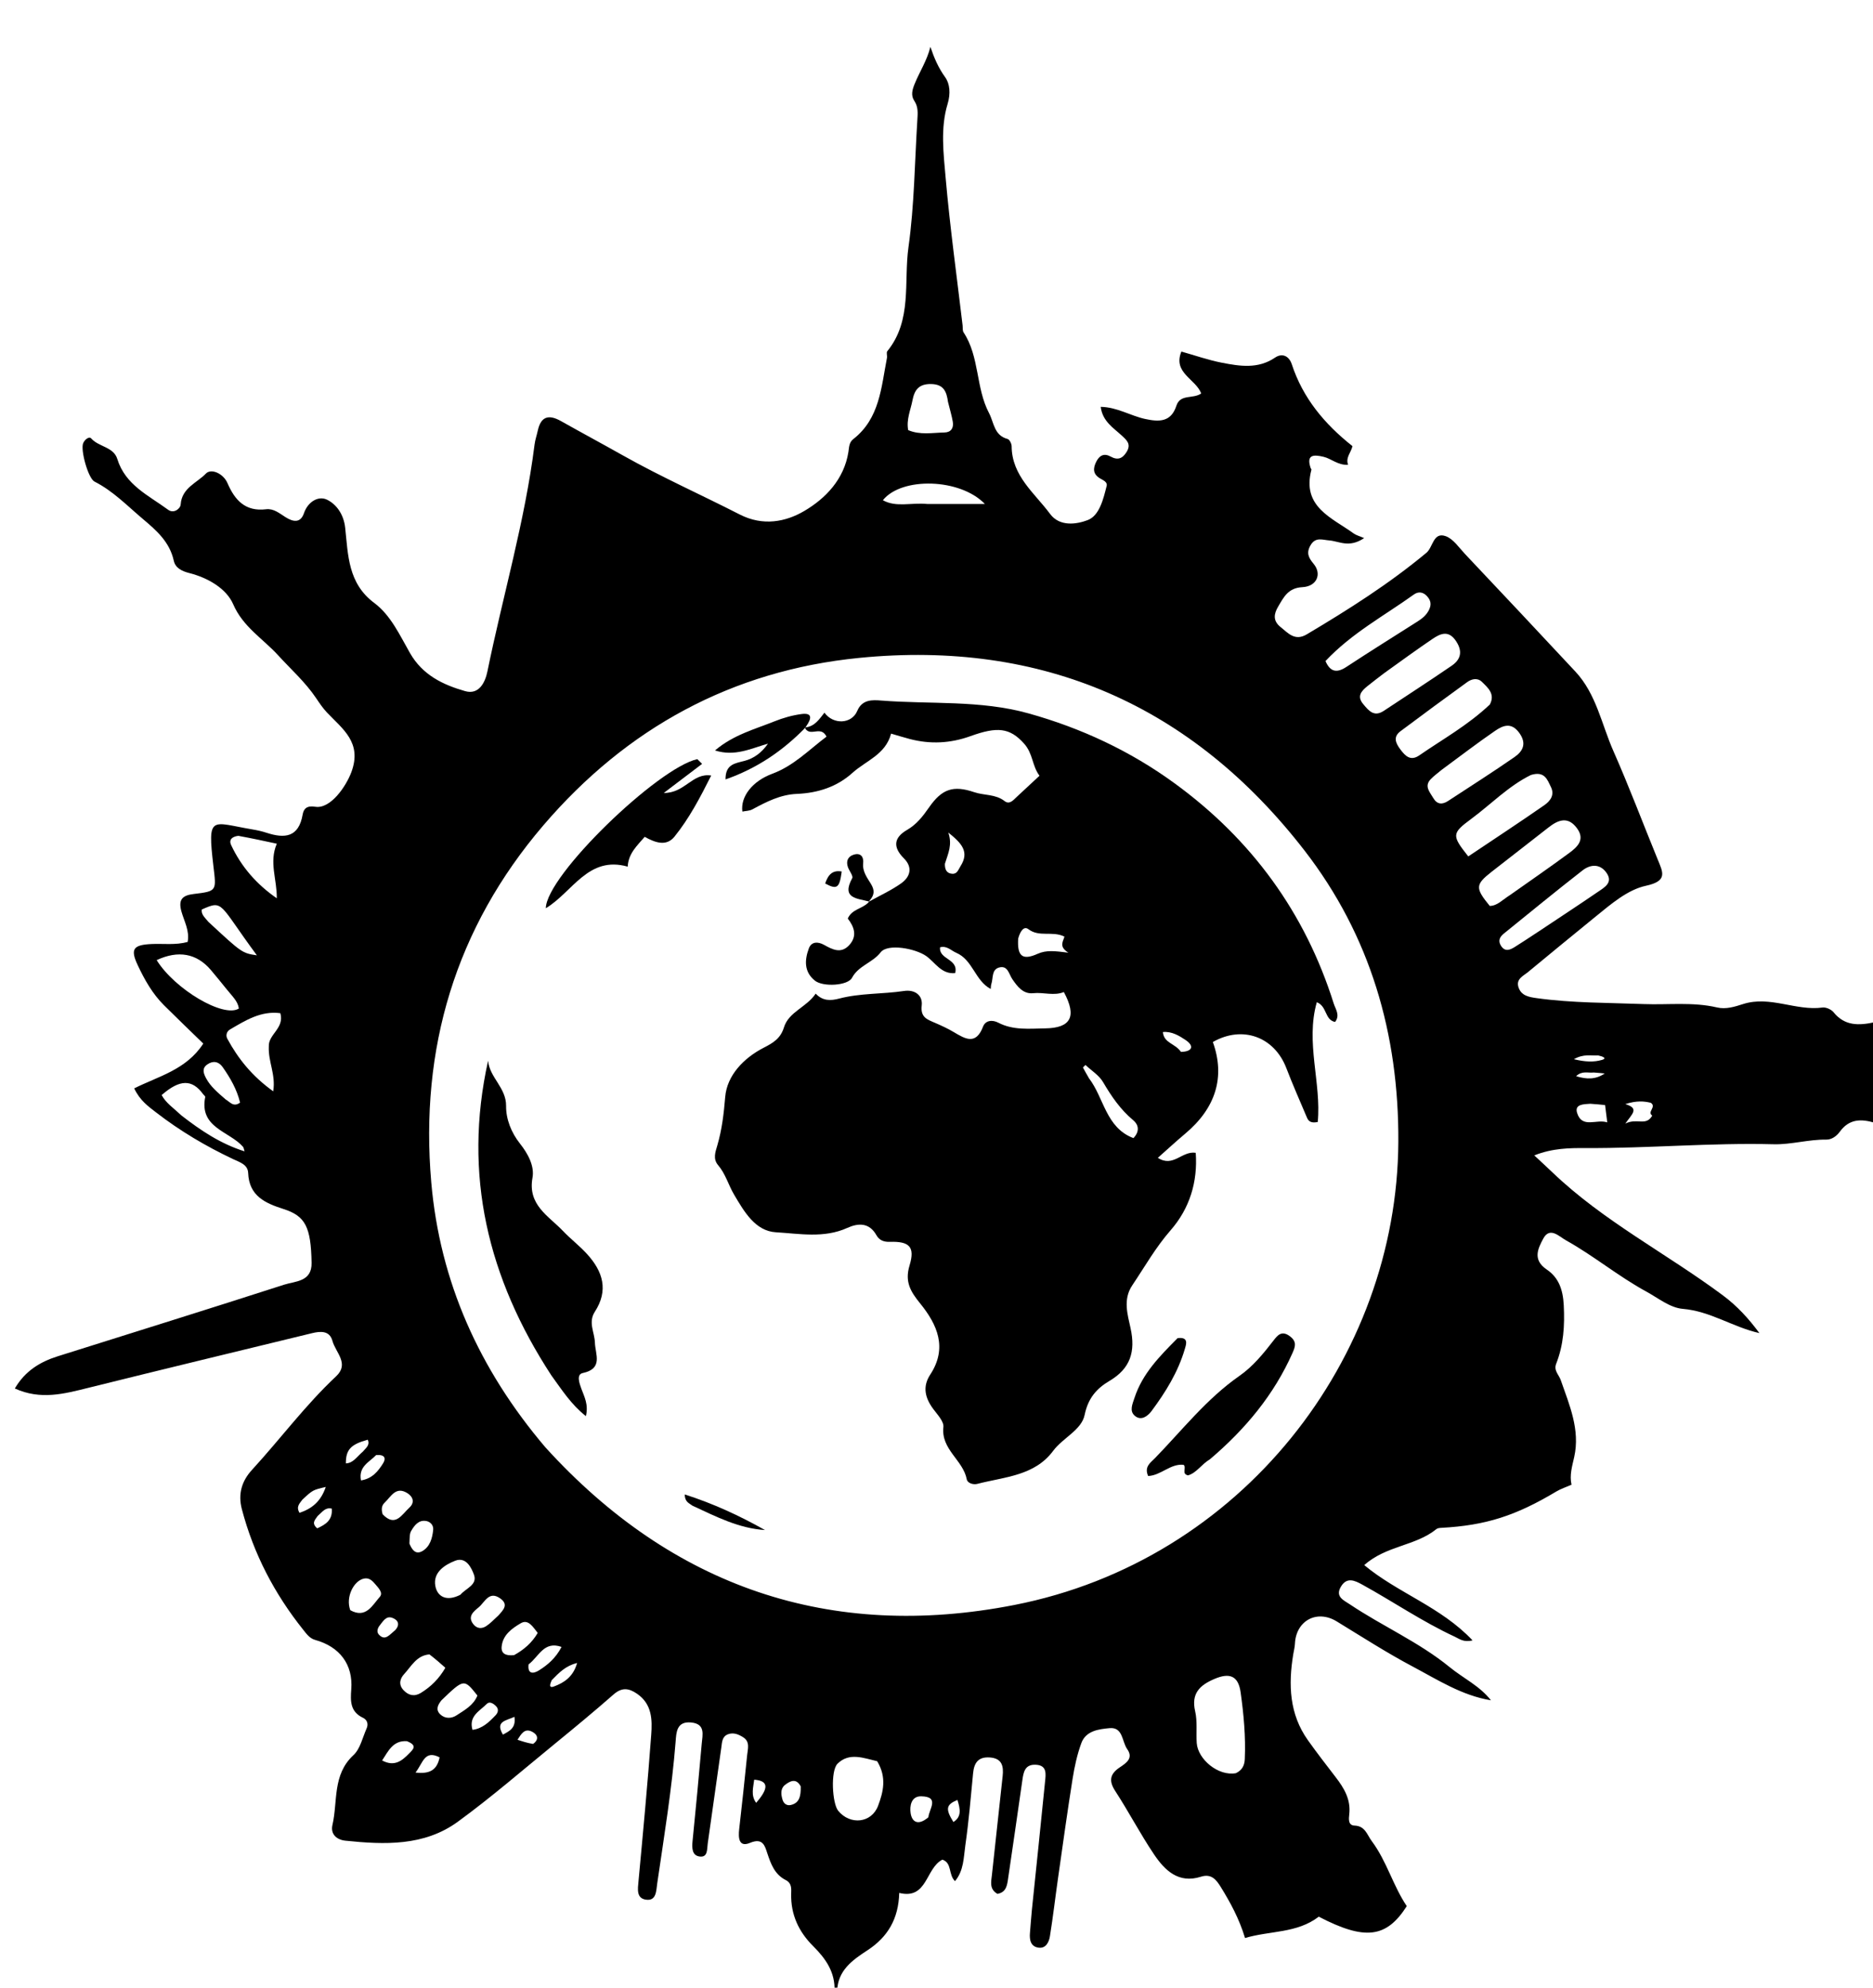 <svg version="1.1" id="Layer_1" xmlns="http://www.w3.org/2000/svg" xmlns:xlink="http://www.w3.org/1999/xlink" x="0px" y="0px"
	 width="100%" viewBox="0 0 528 560" enable-background="new 0 0 528 560" xml:space="preserve">
<path fill="#000000" opacity="1" stroke="none" 
	d="
M235.25,561 
	C235.481,555.684 232.782,551.841 229.245,548.323 
	C225.171,544.271 222.889,539.43 223.034,533.56 
	C223.069,532.108 223.23,530.564 221.485,529.683 
	C218.395,528.123 217.315,525.198 216.291,522.107 
	C215.611,520.057 215.052,517.691 211.407,519.221 
	C208.247,520.548 208.108,517.747 208.375,515.367 
	C209.152,508.417 209.938,501.467 210.62,494.507 
	C210.79,492.769 211.497,490.735 209.531,489.481 
	C208.267,488.673 206.818,488.034 205.272,488.596 
	C203.557,489.218 203.554,490.797 203.345,492.312 
	C202.093,501.351 200.759,510.377 199.507,519.416 
	C199.281,521.044 199.561,523.338 197.263,523.063 
	C195.039,522.797 195.041,520.619 195.236,518.66 
	C196.142,509.549 197.025,500.435 197.813,491.314 
	C198.032,488.781 198.965,485.658 194.759,485.289 
	C190.681,484.93 190.652,488.223 190.459,490.667 
	C189.399,504.083 187.212,517.344 185.272,530.64 
	C184.962,532.767 185.057,535.636 182.089,535.217 
	C179.339,534.83 179.79,532.192 180.001,529.927 
	C181.279,516.228 182.569,502.527 183.576,488.807 
	C183.887,484.566 183.847,480.138 179.603,477.214 
	C177.227,475.577 175.291,475.357 172.952,477.409 
	C167.571,482.132 162.048,486.696 156.501,491.225 
	C147.41,498.648 138.525,506.364 129.051,513.266 
	C119.58,520.164 108.406,519.746 97.357,518.597 
	C94.912,518.343 93.116,516.758 93.714,514.179 
	C95.255,507.526 93.662,500.018 99.635,494.497 
	C101.556,492.722 102.2,489.541 103.35,486.969 
	C103.903,485.734 103.509,484.531 102.327,483.975 
	C98.704,482.269 98.769,479.262 99.024,475.928 
	C99.554,468.985 95.786,463.959 88.858,462.039 
	C87.286,461.603 86.416,460.349 85.498,459.2 
	C77.386,449.056 71.486,437.79 68.177,425.183 
	C67.047,420.879 68.174,417.24 71.049,414.109 
	C79.042,405.404 86.097,395.861 94.763,387.75 
	C98.567,384.19 94.585,381.024 93.72,377.802 
	C92.924,374.841 90.353,375.03 87.943,375.616 
	C66.926,380.727 45.898,385.795 24.907,391.008 
	C18.13,392.691 11.449,394.511 4.181,391.191 
	C7.052,386.29 11.257,383.7 16.264,382.124 
	C37.552,375.426 58.861,368.792 80.103,361.948 
	C83.265,360.929 87.932,361.165 87.836,355.799 
	C87.655,345.661 86.08,342.601 79.927,340.634 
	C74.798,338.995 70.205,336.981 69.954,330.464 
	C69.862,328.09 67.564,327.447 65.783,326.606 
	C58.071,322.968 50.768,318.655 44.023,313.432 
	C41.806,311.716 39.455,310.083 37.834,306.642 
	C44.608,303.239 52.515,301.425 57.305,294.018 
	C53.75,290.557 49.948,286.92 46.219,283.21 
	C42.985,279.992 40.769,276.055 38.847,271.981 
	C36.677,267.381 37.522,266.209 42.752,265.97 
	C46.05,265.819 49.392,266.324 52.893,265.393 
	C53.511,262.25 51.909,259.56 51.14,256.785 
	C50.223,253.474 51.377,252.255 54.617,251.874 
	C61.243,251.093 60.977,250.968 60.161,244.022 
	C58.434,229.315 59.524,231.74 71.242,233.697 
	C72.554,233.916 73.867,234.212 75.129,234.625 
	C80.233,236.294 84.195,235.962 85.313,229.516 
	C85.593,227.901 86.429,226.901 88.864,227.297 
	C93.165,227.996 97.56,221.554 99.05,217.543 
	C102.152,209.191 96.604,205.42 92.144,200.714 
	C91.009,199.515 90.068,198.116 89.143,196.738 
	C86.08,192.174 81.986,188.556 78.353,184.572 
	C74.155,179.967 68.505,176.647 65.735,170.24 
	C63.81,165.787 58.56,162.774 53.37,161.456 
	C51.158,160.894 49.433,159.991 48.986,157.97 
	C47.822,152.695 44.144,149.478 40.308,146.248 
	C35.897,142.534 31.881,138.331 26.637,135.682 
	C24.867,134.788 22.619,126.749 23.456,124.839 
	C23.918,123.785 25.144,122.882 25.717,123.532 
	C27.846,125.946 32.007,125.869 33.072,129.323 
	C35.334,136.661 41.914,139.587 47.389,143.618 
	C48.99,144.796 50.85,143.331 50.933,142.117 
	C51.251,137.456 55.539,136.044 58.042,133.429 
	C59.531,131.874 62.961,133.409 64.126,136.113 
	C66.209,140.952 69.18,144.189 75.007,143.479 
	C77.135,143.219 78.756,144.612 80.447,145.683 
	C82.518,146.995 84.671,147.541 85.688,144.587 
	C86.834,141.257 89.823,139.63 92.202,140.794 
	C94.859,142.093 96.897,144.928 97.306,148.693 
	C98.14,156.38 98.084,164.354 105.498,169.871 
	C110.154,173.335 112.702,178.972 115.561,183.97 
	C119.133,190.217 124.872,192.93 131.112,194.718 
	C135.062,195.85 136.784,192.197 137.401,189.177 
	C141.755,167.843 147.972,146.894 150.697,125.223 
	C150.862,123.912 151.316,122.64 151.595,121.342 
	C152.473,117.255 154.739,116.722 158.145,118.64 
	C163.946,121.906 169.813,125.055 175.615,128.32 
	C186.351,134.361 197.606,139.367 208.557,144.965 
	C215.104,148.312 221.508,147.024 226.691,143.985 
	C232.701,140.461 237.952,135.066 239.171,127.314 
	C239.373,126.029 239.321,124.666 240.543,123.714 
	C248.013,117.892 248.411,109.112 250.033,100.852 
	C250.156,100.228 249.808,99.345 250.13,98.949 
	C257.221,90.234 254.721,79.459 256.098,69.636 
	C257.758,57.796 257.849,45.735 258.603,33.768 
	C258.718,31.945 258.884,30.114 257.765,28.453 
	C256.705,26.88 257.183,25.268 257.824,23.68 
	C259.226,20.212 261.336,17.049 262.281,13.195 
	C263.336,16.33 264.53,19.11 266.443,21.757 
	C267.764,23.585 268.023,26.345 267.125,29.306 
	C265.075,36.062 265.976,43.228 266.58,50.129 
	C267.795,64.015 269.722,77.837 271.357,91.686 
	C271.434,92.346 271.305,93.146 271.633,93.644 
	C276.178,100.547 275.035,109.23 278.809,116.386 
	C280.228,119.077 280.203,122.675 284.052,123.685 
	C284.585,123.825 285.176,125.006 285.181,125.709 
	C285.237,134.101 291.647,138.895 296.014,144.79 
	C298.785,148.531 303.652,147.665 306.62,146.535 
	C309.924,145.278 311.044,140.615 311.97,136.888 
	C312.242,135.794 310.956,135.288 310.115,134.792 
	C308.085,133.593 308.078,131.995 309.027,130.096 
	C309.936,128.279 311.254,127.622 313.083,128.632 
	C315.12,129.757 316.468,129.188 317.623,127.28 
	C318.945,125.096 317.592,123.979 316.176,122.673 
	C313.796,120.479 310.805,118.693 310.295,114.629 
	C314.898,114.701 318.642,117.124 322.771,118.03 
	C326.825,118.919 330.125,118.917 331.62,114.328 
	C332.727,110.928 336.26,112.491 338.627,110.859 
	C337.097,106.768 330.561,105.063 333.032,99.051 
	C336.882,100.133 340.627,101.455 344.484,102.202 
	C349.538,103.181 354.64,104.007 359.433,100.758 
	C361.457,99.385 363.39,100.29 364.158,102.632 
	C367.275,112.14 373.354,119.439 381.26,125.693 
	C380.892,127.458 379.247,128.906 380.035,130.964 
	C377.085,131.094 375.315,129.21 373.082,128.695 
	C370.391,128.074 368.152,127.98 369.479,131.892 
	C369.532,132.048 369.724,132.214 369.692,132.334 
	C366.919,142.808 375.416,145.819 381.629,150.317 
	C382.297,150.801 383.167,151.005 384.552,151.6 
	C380.299,154.478 377.502,152.474 374.728,152.261 
	C372.793,152.113 370.851,151.216 369.448,153.611 
	C368.184,155.769 368.862,157.117 370.326,158.881 
	C372.686,161.726 371.211,165.222 367.147,165.429 
	C363.12,165.635 361.902,168.225 360.321,170.887 
	C359.089,172.961 358.796,174.895 360.962,176.64 
	C363.153,178.404 365.038,180.711 368.371,178.73 
	C380.092,171.764 391.59,164.49 402.106,155.743 
	C403.993,154.172 404.008,149.801 407.543,151.061 
	C409.683,151.824 411.273,154.268 412.981,156.078 
	C423.386,167.104 433.788,178.133 444.119,189.227 
	C449.998,195.54 451.478,204.044 454.816,211.598 
	C459.255,221.641 463.129,231.934 467.289,242.101 
	C468.786,245.759 470.209,248.215 464.006,249.551 
	C458.79,250.674 454.114,254.746 449.722,258.31 
	C443.384,263.453 437.085,268.643 430.79,273.839 
	C429.434,274.958 427.329,275.8 428.044,278.094 
	C428.799,280.515 430.922,280.904 433.212,281.221 
	C443.237,282.609 453.329,282.508 463.404,282.888 
	C470.28,283.148 477.213,282.244 484.034,283.84 
	C486.574,284.434 489.059,283.623 491.392,282.88 
	C498.998,280.459 506.244,284.881 513.767,283.865 
	C514.753,283.732 516.248,284.407 516.893,285.204 
	C520.02,289.066 523.955,288.999 528.597,287.971 
	C529,297.354 529,306.708 528.687,316.395 
	C524.624,315.153 521.293,315.21 518.63,318.869 
	C517.753,320.073 516.374,321.099 514.836,321.077 
	C509.837,321.005 504.88,322.508 500.05,322.385 
	C482.32,321.932 464.654,323.549 446.941,323.46 
	C442.514,323.437 437.728,323.465 432.511,325.521 
	C434.573,327.447 436.125,328.865 437.643,330.318 
	C452.046,344.1 469.845,353.181 485.693,364.968 
	C489.771,368.001 492.998,371.564 495.977,375.593 
	C488.416,373.875 482.152,369.408 474.383,368.761 
	C470.762,368.46 467.456,365.722 464.084,363.885 
	C456.172,359.575 449.235,353.774 441.388,349.416 
	C439.536,348.387 436.889,345.508 435.041,348.98 
	C433.607,351.675 431.909,354.902 436.027,357.678 
	C439.323,359.899 440.592,363.211 440.822,367.709 
	C441.118,373.515 440.78,378.909 438.682,384.246 
	C437.936,386.142 439.448,387.31 439.973,388.821 
	C442.413,395.841 445.494,402.808 443.767,410.521 
	C443.189,413.103 442.407,415.61 443.015,418.312 
	C441.438,419.002 440.003,419.456 438.747,420.207 
	C427.264,427.081 418.811,429.774 406.36,430.454 
	C405.871,430.48 405.27,430.523 404.924,430.806 
	C399.05,435.6 390.734,435.433 384.586,440.96 
	C394.024,448.824 406.212,452.712 415.112,462.163 
	C412.583,462.797 411.394,461.725 410.09,461.121 
	C401.02,456.922 392.766,451.271 384.04,446.461 
	C381.879,445.27 379.665,444.228 377.997,447.047 
	C376.321,449.881 378.8,450.857 380.537,452.02 
	C389.738,458.187 400.009,462.643 408.66,469.703 
	C412.502,472.838 417.146,475 420.299,479.047 
	C412.094,477.699 405.219,473.231 398.267,469.551 
	C390.988,465.698 383.929,461.158 376.834,456.823 
	C371.192,453.377 365.332,456.642 365.042,463.112 
	C364.997,464.102 364.731,465.082 364.569,466.068 
	C363.164,474.623 363.444,482.912 368.71,490.305 
	C371.219,493.828 373.867,497.254 376.508,500.681 
	C378.896,503.779 380.831,506.978 380.357,511.157 
	C380.218,512.381 379.989,514.278 381.831,514.343 
	C384.873,514.451 385.349,516.917 386.701,518.72 
	C390.913,524.341 392.678,531.26 396.569,537.038 
	C390.823,546.043 384.758,546.759 371.756,540.008 
	C365.592,544.753 358.004,543.912 350.977,546.025 
	C349.324,540.575 346.864,536.063 344.159,531.681 
	C342.895,529.633 341.503,527.807 338.557,528.747 
	C332.236,530.764 328.369,526.977 325.322,522.458 
	C321.415,516.663 318.179,510.42 314.36,504.562 
	C312.443,501.622 313.008,499.709 315.675,497.934 
	C317.54,496.693 319.562,495.335 317.755,492.794 
	C316.251,490.679 316.611,486.531 312.776,486.893 
	C309.753,487.177 306.109,487.61 304.826,491.115 
	C303.648,494.333 302.904,497.757 302.364,501.153 
	C300.878,510.497 299.584,519.872 298.247,529.239 
	C297.473,534.66 296.847,540.104 295.975,545.509 
	C295.713,547.137 294.86,549 292.811,548.744 
	C290.545,548.46 290.166,546.554 290.347,544.545 
	C290.54,542.405 290.666,540.259 290.886,538.122 
	C292.124,526.068 293.415,514.02 294.601,501.961 
	C294.806,499.877 295.269,497.304 291.893,497.199 
	C288.942,497.106 288.531,499.231 288.207,501.536 
	C286.914,510.748 285.535,519.947 284.202,529.154 
	C283.913,531.146 283.682,533.146 281.172,533.584 
	C278.846,532.227 279.412,530.168 279.626,528.207 
	C280.633,518.944 281.643,509.68 282.645,500.416 
	C282.946,497.631 282.51,495.389 279.02,495.148 
	C275.77,494.924 274.596,496.654 274.315,499.602 
	C273.668,506.388 273.092,513.189 272.125,519.932 
	C271.64,523.309 271.717,527.027 269.216,529.993 
	C267.274,528.12 268.452,524.894 265.662,523.939 
	C260.886,526.348 261.469,535.282 253.494,533.317 
	C253.293,540.59 250.304,545.72 244.512,549.495 
	C240.355,552.205 236.113,555.159 236,561 
	C236,561 235.5,561 235.25,561 
M153.731,407.759 
	C189.535,447.149 234.049,462.338 285.925,452.192 
	C350.002,439.659 393.864,382.738 394.192,321.715 
	C394.355,291.291 386.266,263.547 367.739,239.625 
	C336.05,198.71 293.853,180.257 242.224,185.355 
	C206.347,188.898 176.607,205.159 153.163,232.548 
	C128.358,261.526 118.314,295.526 121.574,333.122 
	C123.993,361.014 135.048,385.79 153.731,407.759 
M348.391,499.579 
	C350.053,498.798 350.821,497.529 350.906,495.653 
	C351.193,489.324 350.604,483.032 349.734,476.803 
	C349.078,472.103 346.604,471.193 342.286,473.054 
	C338.195,474.818 335.752,477.132 336.916,482.148 
	C337.579,485.004 337.153,488.1 337.36,491.078 
	C337.678,495.662 343.424,500.491 348.391,499.579 
M425.709,252.152 
	C431.252,248.233 436.849,244.387 442.312,240.36 
	C444.603,238.671 446.931,236.616 444.571,233.381 
	C442.043,229.916 439.288,230.946 436.48,233.163 
	C431.152,237.368 425.752,241.481 420.416,245.676 
	C415.87,249.252 415.845,250.214 419.967,255.244 
	C422.112,255.193 423.462,253.569 425.709,252.152 
M390.15,189.691 
	C388.57,190.912 386.966,192.102 385.418,193.361 
	C383.757,194.711 382.445,196.167 384.282,198.364 
	C385.833,200.219 387.327,202.104 390.077,200.284 
	C396.46,196.059 402.89,191.903 409.206,187.58 
	C411.732,185.852 412.401,183.635 410.522,180.724 
	C408.403,177.441 406.103,178.463 403.772,180.044 
	C399.366,183.033 395.057,186.166 390.15,189.691 
M419.98,198.5 
	C421.552,195.571 419.499,193.807 417.75,192.106 
	C416.512,190.9 414.871,191.265 413.607,192.179 
	C407.3,196.742 401.027,201.353 394.795,206.018 
	C392.642,207.63 393.442,209.374 394.779,211.164 
	C396.206,213.073 397.678,214.496 400.117,212.808 
	C406.649,208.289 413.655,204.442 419.98,198.5 
M431.533,218.359 
	C425.199,221.492 420.314,226.604 414.714,230.738 
	C409.194,234.812 409.247,235.399 413.908,241.289 
	C421.031,236.517 428.243,231.783 435.327,226.866 
	C436.942,225.745 438.347,224.029 437.203,221.723 
	C436.191,219.686 435.451,217.131 431.533,218.359 
M406.385,216.911 
	C405.37,217.766 404.278,218.547 403.354,219.491 
	C401.394,221.493 403.051,223.131 404.024,224.81 
	C405.094,226.658 406.542,226.764 408.215,225.667 
	C414.469,221.566 420.792,217.566 426.932,213.302 
	C429.25,211.693 430.463,209.553 428.321,206.537 
	C426.081,203.383 423.691,204.382 421.457,205.913 
	C416.524,209.293 411.776,212.942 406.385,216.911 
M433.877,262.348 
	C439.415,258.661 444.982,255.018 450.473,251.264 
	C452.342,249.985 454.881,248.628 452.78,245.779 
	C450.925,243.263 448.259,243.563 446.134,245.216 
	C438.655,251.036 431.33,257.053 423.958,263.009 
	C422.827,263.923 422.2,265.005 423.124,266.461 
	C424.268,268.263 425.664,267.64 426.99,266.821 
	C429.113,265.51 431.178,264.106 433.877,262.348 
M373.652,186.247 
	C374.927,189.186 376.711,189.766 379.515,187.922 
	C386.177,183.541 392.952,179.333 399.677,175.049 
	C400.947,174.241 402.073,173.324 402.795,171.918 
	C403.597,170.356 403.379,169.112 402.18,167.871 
	C401.036,166.688 399.717,166.676 398.569,167.5 
	C390.237,173.482 381.091,178.352 373.652,186.247 
M247.269,496.205 
	C243.459,495.331 239.408,493.631 236.099,496.911 
	C234.092,498.9 234.603,508.1 236.278,510.158 
	C239.623,514.267 245.687,513.7 247.539,508.749 
	C248.966,504.935 250.054,500.776 247.269,496.205 
M75.776,294.838 
	C75.607,291.403 80.244,289.724 79.027,285.454 
	C73.564,284.737 69.211,287.488 64.835,290.048 
	C63.926,290.58 63.55,291.681 64.098,292.688 
	C67.175,298.342 71.092,303.222 77.027,307.473 
	C77.763,302.602 75.589,299.269 75.776,294.838 
M63.83,278.633 
	C62.358,276.838 60.918,275.015 59.408,273.252 
	C55.417,268.593 50.227,267.673 44.165,270.506 
	C49.253,278.722 63.039,286.876 67.337,284.143 
	C67.053,282.05 65.486,280.717 63.83,278.633 
M267.24,113.219 
	C266.844,110.404 266.096,108.249 262.441,108.201 
	C258.97,108.154 257.779,109.908 257.223,112.821 
	C256.703,115.538 255.459,118.149 256.012,121.181 
	C259.359,122.614 262.835,121.918 266.239,121.85 
	C268.092,121.813 268.893,120.594 268.592,118.826 
	C268.316,117.202 267.837,115.612 267.24,113.219 
M51.197,314.316 
	C56.555,318.464 62.119,322.236 68.941,324.382 
	C68.711,323.675 68.696,323.318 68.512,323.108 
	C64.644,318.675 56.108,317.789 57.855,309.064 
	C57.897,308.853 57.464,308.556 57.269,308.288 
	C54.166,304.017 50.701,304.045 45.572,308.527 
	C46.756,310.768 48.89,312.145 51.197,314.316 
M261.483,141.999 
	C266.714,141.999 271.946,141.999 277.641,141.999 
	C270.717,134.749 254.204,134.299 248.882,140.932 
	C252.664,143.022 256.691,141.554 261.483,141.999 
M67.188,235.492 
	C65.618,235.665 64.397,236.461 65.155,238.083 
	C68.031,244.233 72.362,249.17 78.025,253.083 
	C78.114,247.801 75.784,242.925 78.034,237.707 
	C74.351,236.911 71.121,236.213 67.188,235.492 
M121.059,466.115 
	C117.458,466.387 115.97,469.442 113.918,471.674 
	C112.743,472.952 112.295,474.603 113.723,476.155 
	C115.147,477.702 116.829,478.071 118.639,476.964 
	C121.473,475.229 123.771,472.963 125.546,469.878 
	C124.068,468.569 122.84,467.482 121.059,466.115 
M129.796,449.302 
	C131.275,447.517 134.641,446.539 133.621,443.694 
	C132.905,441.697 131.372,438.546 128.344,439.714 
	C125.336,440.874 122.011,443.036 122.724,446.85 
	C123.293,449.888 125.924,451.316 129.796,449.302 
M58.781,259.759 
	C68.215,268.503 68.246,268.524 72.418,269.158 
	C61.536,254.451 63.102,253.5 56.878,256.246 
	C56.681,257.57 57.596,258.367 58.781,259.759 
M98.744,453.662 
	C103.155,456.09 104.94,452.316 107.069,449.898 
	C108.054,448.779 106.733,447.441 105.898,446.46 
	C105.058,445.475 104.166,444.423 102.603,444.75 
	C99.737,445.348 97.364,449.949 98.744,453.662 
M124.444,479.05 
	C123.463,480.287 122.709,481.642 124.087,482.984 
	C125.446,484.309 127.291,484.203 128.679,483.297 
	C130.959,481.809 133.501,480.449 134.583,477.703 
	C130.802,472.948 130.802,472.948 124.444,479.05 
M63.634,309.776 
	C64.821,310.43 65.762,312.044 67.678,310.658 
	C66.792,306.954 64.923,303.703 62.753,300.625 
	C61.633,299.036 60.011,298.781 58.415,299.912 
	C56.818,301.043 57.39,302.485 58.139,303.867 
	C59.348,306.095 61.235,307.706 63.634,309.776 
M144.917,466.324 
	C147.677,464.809 149.974,462.831 151.583,460.06 
	C150.192,458.331 148.917,456.089 146.789,457.343 
	C144.336,458.787 141.7,460.63 141.411,463.966 
	C141.25,465.82 142.468,466.584 144.917,466.324 
M140.501,455.143 
	C141.821,453.642 143.518,452.084 140.977,450.312 
	C137.851,448.133 136.667,451.394 134.996,452.801 
	C133.603,453.975 131.616,455.387 133.496,457.684 
	C134.473,458.876 135.818,458.948 137.038,458.16 
	C138.124,457.459 139.043,456.497 140.501,455.143 
M107.868,426.628 
	C111.441,430.402 113.27,426.713 115.389,424.778 
	C116.999,423.307 116.434,421.689 114.833,420.68 
	C111.587,418.634 110.222,421.671 108.443,423.351 
	C107.732,424.022 107.355,424.984 107.868,426.628 
M115.419,434.894 
	C116.106,436.538 117.103,438.138 119.067,437.006 
	C121.207,435.771 121.869,433.39 122.114,431.043 
	C122.251,429.732 121.333,428.734 120.141,428.529 
	C117.992,428.158 116.826,429.778 115.903,431.334 
	C115.436,432.123 115.499,433.227 115.419,434.894 
M448.309,310.976 
	C446.509,311.1 443.803,311.056 444.586,313.559 
	C445.989,318.043 450.046,315.202 453.088,316.224 
	C452.85,314.33 452.674,312.928 452.475,311.346 
	C451.32,311.223 450.188,311.103 448.309,310.976 
M149.007,468.93 
	C148.661,471.726 150.352,471.605 151.907,470.633 
	C154.366,469.097 156.616,467.218 158.304,464.007 
	C153.324,462.25 151.976,466.661 149.007,468.93 
M261.713,511.992 
	C261.901,509.694 265.004,506.166 259.652,506.094 
	C256.832,506.055 256.405,508.885 256.708,510.857 
	C257.1,513.405 258.88,514.435 261.713,511.992 
M114.689,490.56 
	C110.811,490.34 109.525,493.242 107.721,495.998 
	C111.243,497.867 113.347,496.053 115.363,493.993 
	C116.426,492.907 117.807,491.762 114.689,490.56 
M133.193,487.369 
	C135.99,487.027 137.862,485.192 139.676,483.298 
	C140.424,482.517 140.671,481.553 139.828,480.695 
	C139.129,479.985 138.028,479.251 137.243,480.045 
	C135.231,482.079 132.068,483.474 133.193,487.369 
M465.77,314.316 
	C464.217,313.252 467.059,311.888 465.374,310.709 
	C463.454,310.24 461.375,310.048 458.168,311.069 
	C462.222,312.288 460.105,313.805 458.177,316.562 
	C461.534,314.879 463.986,317.418 465.77,314.316 
M225.723,503.304 
	C224.445,500.846 222.662,501.807 221.256,502.92 
	C219.973,503.936 220.151,505.626 220.608,507.091 
	C220.931,508.127 221.782,508.797 222.895,508.55 
	C225.328,508.011 225.786,506.115 225.723,503.304 
M106.037,409.954 
	C104.165,411.927 100.995,413.139 101.762,417.099 
	C104.958,416.584 106.576,414.515 107.972,412.311 
	C108.851,410.921 108.576,409.748 106.037,409.954 
M85.253,422.498 
	C84.522,423.54 83.358,424.467 84.44,426.23 
	C87.945,425.04 90.438,423.039 91.836,418.938 
	C88.189,419.782 88.189,419.782 85.253,422.498 
M102.318,408.954 
	C103.085,407.979 104.371,407.21 103.674,405.628 
	C98.877,406.939 97.479,408.44 97.502,412.299 
	C99.552,412.221 100.508,410.511 102.318,408.954 
M123.928,495.122 
	C119.657,492.932 119.256,496.689 117.133,499.404 
	C121.057,499.852 123.171,498.785 123.928,495.122 
M111.437,459.249 
	C112.836,457.679 112.225,456.403 110.574,455.809 
	C108.83,455.181 107.992,456.79 107.082,457.901 
	C106.414,458.717 106.075,459.794 106.858,460.593 
	C108.603,462.374 109.745,460.627 111.437,459.249 
M212.608,501.412 
	C212.372,503.572 211.584,505.796 213.159,507.932 
	C216.775,503.791 216.679,501.718 212.608,501.412 
M155.524,473.391 
	C155.178,474.223 154.496,475.767 156.161,475.15 
	C158.951,474.116 161.597,472.471 162.69,468.521 
	C159.488,469.338 157.705,471.142 155.524,473.391 
M269.904,507.122 
	C266.698,508.434 266.463,509.64 268.765,513.337 
	C271.071,511.899 270.748,509.771 269.904,507.122 
M89.566,427.096 
	C88.891,428.129 87.653,429.101 89.426,430.595 
	C91.751,429.536 93.8,428.321 93.53,425.039 
	C91.726,424.628 90.985,425.865 89.566,427.096 
M141.77,488.71 
	C143.569,487.751 145.504,486.886 145.025,483.709 
	C142.5,484.841 139.578,484.984 141.77,488.71 
M449.257,302.17 
	C447.73,302.38 446.023,301.57 444.314,303.204 
	C447.303,304.144 449.854,304.157 452.373,302.445 
	C451.571,302.359 450.768,302.274 449.257,302.17 
M450.517,297.358 
	C448.544,297.489 446.451,296.839 443.682,298.425 
	C446.942,299.221 449.377,299.266 451.6,298.621 
	C453.122,298.18 451.864,297.639 450.517,297.358 
M150.271,491.339 
	C152.054,490.073 151.552,488.709 150.04,487.918 
	C147.885,486.791 146.964,488.508 145.881,490.159 
	C147.338,490.649 148.535,491.051 150.271,491.339 
z"/>
<path fill="#000000" opacity="1" stroke="none" 
	d="
M227.099,204.93 
	C229.69,204.651 230.966,202.611 232.41,200.794 
	C234.934,204.25 240.106,203.998 241.662,200.29 
	C243.043,197.001 245.982,197.184 248.382,197.373 
	C262.24,198.463 276.315,197.192 289.93,200.988 
	C304.827,205.142 318.642,211.592 331.155,220.714 
	C352.827,236.515 367.902,257.123 375.979,282.743 
	C376.473,284.311 377.84,286.026 376.362,287.93 
	C373.384,287.333 374.161,283.522 371.208,282.368 
	C367.972,293.706 372.529,305.114 371.472,316.115 
	C369.278,316.563 368.767,315.674 368.373,314.741 
	C366.428,310.145 364.404,305.579 362.616,300.922 
	C359.218,292.071 350.22,288.83 341.902,293.58 
	C345.44,303.399 342.753,312.183 334.064,319.443 
	C331.554,321.541 329.154,323.77 326.398,326.209 
	C330.765,329.035 333.153,324.192 337.077,324.794 
	C337.668,333.003 335.349,340.495 329.998,346.614 
	C325.773,351.445 322.697,356.913 319.177,362.148 
	C316.525,366.092 317.86,370.337 318.708,374.215 
	C320.143,380.784 318.684,385.563 312.761,389.057 
	C309.17,391.176 306.737,393.883 305.763,398.63 
	C304.883,402.921 299.628,405.072 296.87,408.783 
	C291.63,415.834 283.122,416.095 275.51,418.071 
	C274.351,418.372 272.734,417.874 272.524,416.766 
	C271.497,411.357 265.243,408.4 265.942,402.062 
	C266.116,400.477 264.248,398.55 263.075,396.959 
	C260.786,393.853 259.985,390.712 262.238,387.277 
	C267.16,379.771 264.247,373.212 259.403,367.245 
	C256.721,363.943 254.995,361.169 256.4,356.541 
	C258.003,351.267 256.351,349.702 250.833,349.879 
	C249.105,349.934 247.852,349.412 247.067,348.012 
	C245.029,344.376 241.888,344.579 238.849,345.955 
	C232.268,348.935 225.348,347.564 218.734,347.183 
	C212.893,346.847 209.768,341.341 206.948,336.591 
	C205.348,333.896 204.548,330.751 202.451,328.298 
	C200.903,326.487 201.672,324.567 202.237,322.626 
	C203.527,318.194 204.05,313.729 204.433,309.073 
	C204.932,303.016 209.612,298.101 215.313,295.178 
	C217.951,293.825 220.033,292.586 220.993,289.469 
	C222.357,285.039 227.361,283.822 229.938,279.947 
	C231.949,282.064 234.17,281.968 236.525,281.35 
	C242.527,279.775 248.762,280.112 254.851,279.198 
	C257.879,278.743 260.166,280.408 259.833,283.281 
	C259.444,286.629 261.36,287.218 263.532,288.157 
	C265.352,288.945 267.174,289.772 268.872,290.787 
	C272.117,292.725 275.103,294.512 277.114,289.261 
	C277.818,287.422 279.778,287.277 281.421,288.133 
	C285.654,290.339 290.202,289.801 294.659,289.736 
	C301.915,289.632 303.614,286.373 299.897,279.498 
	C297.135,280.654 294.216,279.516 291.262,279.826 
	C288.446,280.121 286.822,277.98 285.372,275.859 
	C284.405,274.446 284.101,271.916 281.65,272.586 
	C279.496,273.175 280.008,275.578 279.464,277.231 
	C279.322,277.662 279.341,278.145 279.282,278.637 
	C274.834,276.271 274.238,270.432 269.567,268.441 
	C268.112,267.821 266.936,266.363 265.007,266.895 
	C264.609,270.38 270.276,270.08 269.267,274.164 
	C265.379,274.548 263.647,271.181 261.152,269.397 
	C258.105,267.219 250.249,265.75 248.256,268.309 
	C245.933,271.291 242.004,272.055 240.179,275.496 
	C239.008,277.704 232.041,278.128 229.739,276.3 
	C226.631,273.832 226.796,270.473 228.016,267.198 
	C228.766,265.186 230.673,265.313 232.249,266.184 
	C234.674,267.523 237.061,268.806 239.39,266.287 
	C241.78,263.702 240.758,261.066 238.985,258.792 
	C240.174,256.124 242.974,256.116 244.803,254.269 
	C244.983,254.011 244.954,254.028 244.954,254.028 
	C247.995,252.336 251.202,250.878 254.027,248.881 
	C256.605,247.06 257.363,244.385 254.824,241.851 
	C251.662,238.695 251.924,236.009 255.7,233.823 
	C258.402,232.258 260.175,229.958 261.903,227.476 
	C265.537,222.258 268.721,221.184 274.648,223.196 
	C277.458,224.149 280.629,223.702 283.189,225.693 
	C284.571,226.769 285.609,225.47 286.582,224.558 
	C288.636,222.633 290.706,220.724 293.035,218.561 
	C290.906,215.727 291.255,212.362 288.669,209.483 
	C284.664,205.023 281.135,204.676 273.603,207.393 
	C267.927,209.441 262.277,209.726 256.491,208.217 
	C254.746,207.762 253.024,207.22 251.199,206.691 
	C249.634,212.62 244.097,214.322 240.311,217.745 
	C235.923,221.711 230.516,223.433 224.617,223.675 
	C220.011,223.864 216.038,225.901 212.089,228.037 
	C211.28,228.475 210.227,228.459 209.272,228.655 
	C208.706,224.383 212.166,220.046 217.707,218 
	C223.77,215.761 228.102,211.203 232.996,207.54 
	C231.413,204.355 228.631,207.562 227.058,205.343 
	C226.999,205.038 227.099,204.93 227.099,204.93 
M306.994,303.81 
	C311.228,309.323 311.721,317.711 319.514,320.655 
	C321.393,318.691 320.921,316.836 319.474,315.632 
	C315.845,312.613 313.304,308.882 310.944,304.86 
	C309.822,302.947 307.676,301.635 305.994,300.051 
	C305.756,300.285 305.518,300.519 305.28,300.754 
	C305.733,301.587 306.187,302.42 306.994,303.81 
M287.026,264.435 
	C286.721,269.391 288.184,270.66 292.511,268.73 
	C294.973,267.631 297.317,267.927 301.18,268.412 
	C298.331,266.661 299.795,265.137 300.062,263.876 
	C296.627,262.193 292.981,264.138 289.904,261.79 
	C288.627,260.815 287.596,262.363 287.026,264.435 
M266.367,243.362 
	C266.331,244.831 266.748,246.061 268.423,246.18 
	C269.838,246.28 270.142,245.026 270.768,244.042 
	C273.358,239.973 271.069,237.561 267.329,234.565 
	C268.492,238.003 267.334,240.303 266.367,243.362 
M332.903,296.359 
	C336.172,296.298 336.74,294.694 334.188,292.997 
	C332.49,291.868 330.358,290.522 327.821,290.769 
	C328.081,293.932 331.306,293.954 332.903,296.359 
z"/>
<path fill="#000000" opacity="1" stroke="none" 
	d="
M155.426,387.505 
	C137.539,360.13 130.461,330.947 137.593,298.856 
	C138.024,303.622 142.725,306.442 142.668,311.608 
	C142.627,315.261 144.097,319.068 146.583,322.203 
	C148.802,325.002 150.716,328.483 150.109,331.824 
	C148.711,339.519 154.678,342.582 158.658,346.773 
	C160.799,349.027 163.335,350.954 165.478,353.303 
	C170.025,358.285 171.568,363.582 167.678,369.586 
	C165.749,372.563 167.615,375.371 167.703,378.257 
	C167.803,381.567 170.131,385.588 164.271,386.847 
	C162.438,387.241 163.315,389.708 163.882,391.257 
	C164.711,393.525 165.949,395.703 165.163,398.985 
	C160.964,395.661 158.422,391.619 155.426,387.505 
z"/>
<path fill="#000000" opacity="1" stroke="none" 
	d="
M341.103,411.123 
	C338.667,412.56 337.356,414.955 334.912,415.675 
	C332.987,415.236 334.544,413.577 333.677,412.706 
	C329.997,412.264 327.275,415.71 323.661,415.854 
	C322.499,413.218 324.346,412.094 325.5,410.909 
	C333.258,402.941 340.143,394.088 349.406,387.638 
	C353.242,384.967 356.184,381.321 359.047,377.628 
	C360.104,376.263 361.282,374.748 363.576,376.446 
	C365.631,377.966 365.16,379.38 364.365,381.172 
	C359.133,392.965 351.118,402.6 341.103,411.123 
z"/>
<path fill="#000000" opacity="1" stroke="none" 
	d="
M181.742,235.77 
	C179.609,238.271 177.175,240.383 176.945,244.168 
	C165.802,241.025 161.467,251.3 153.87,255.887 
	C153.974,246.669 185.463,216.327 196.572,213.883 
	C197.022,214.328 197.472,214.773 197.922,215.218 
	C194.617,217.725 191.311,220.231 187.112,223.415 
	C193.141,223.461 195.154,217.682 200.489,218.497 
	C197.359,224.723 194.287,230.585 190.139,235.714 
	C187.848,238.547 184.742,237.44 181.742,235.77 
z"/>
<path fill="#000000" opacity="1" stroke="none" 
	d="
M226.955,205.097 
	C220.642,211.526 213.468,216.465 204.529,219.594 
	C204.469,215.282 207.242,215.072 209.936,214.356 
	C212.478,213.68 214.664,212.128 216.494,209.522 
	C211.592,210.91 207.186,213.215 201.561,211.433 
	C206.767,207.007 212.726,205.486 218.288,203.248 
	C220.727,202.267 223.337,201.527 225.936,201.179 
	C229.077,200.76 228.808,202.432 227.244,204.652 
	C227.099,204.93 226.999,205.038 226.955,205.097 
z"/>
<path fill="#000000" opacity="1" stroke="none" 
	d="
M331.964,377.013 
	C335.206,376.594 334.371,378.807 333.999,380.076 
	C332.107,386.539 328.599,392.207 324.62,397.553 
	C323.603,398.92 321.723,400.435 319.913,398.898 
	C318.309,397.536 319.234,395.615 319.823,393.815 
	C322.047,387.02 326.87,382.137 331.964,377.013 
z"/>
<path fill="#000000" opacity="1" stroke="none" 
	d="
M244.997,254.002 
	C241.692,253.086 237.096,253.188 240.237,247.425 
	C240.58,246.796 239.412,245.388 239.032,244.311 
	C238.437,242.622 239.028,241.284 240.693,240.788 
	C242.655,240.202 243.517,241.44 243.331,243.2 
	C243.08,245.583 244.481,247.303 245.54,249.074 
	C246.554,250.769 246.586,252.08 245.125,253.758 
	C244.954,254.028 244.983,254.011 244.997,254.002 
z"/>
<path fill="#000000" opacity="1" stroke="none" 
	d="
M195.181,424.205 
	C194.138,423.433 193.059,423.112 193.027,421.047 
	C201.111,423.63 208.49,427.052 215.651,431.079 
	C208.322,430.613 201.949,427.346 195.181,424.205 
z"/>
<path fill="#000000" opacity="1" stroke="none" 
	d="
M232.616,248.924 
	C233.432,246.451 234.698,245.066 237.281,245.545 
	C236.654,250.211 235.978,250.714 232.616,248.924 
z"/>
</svg>